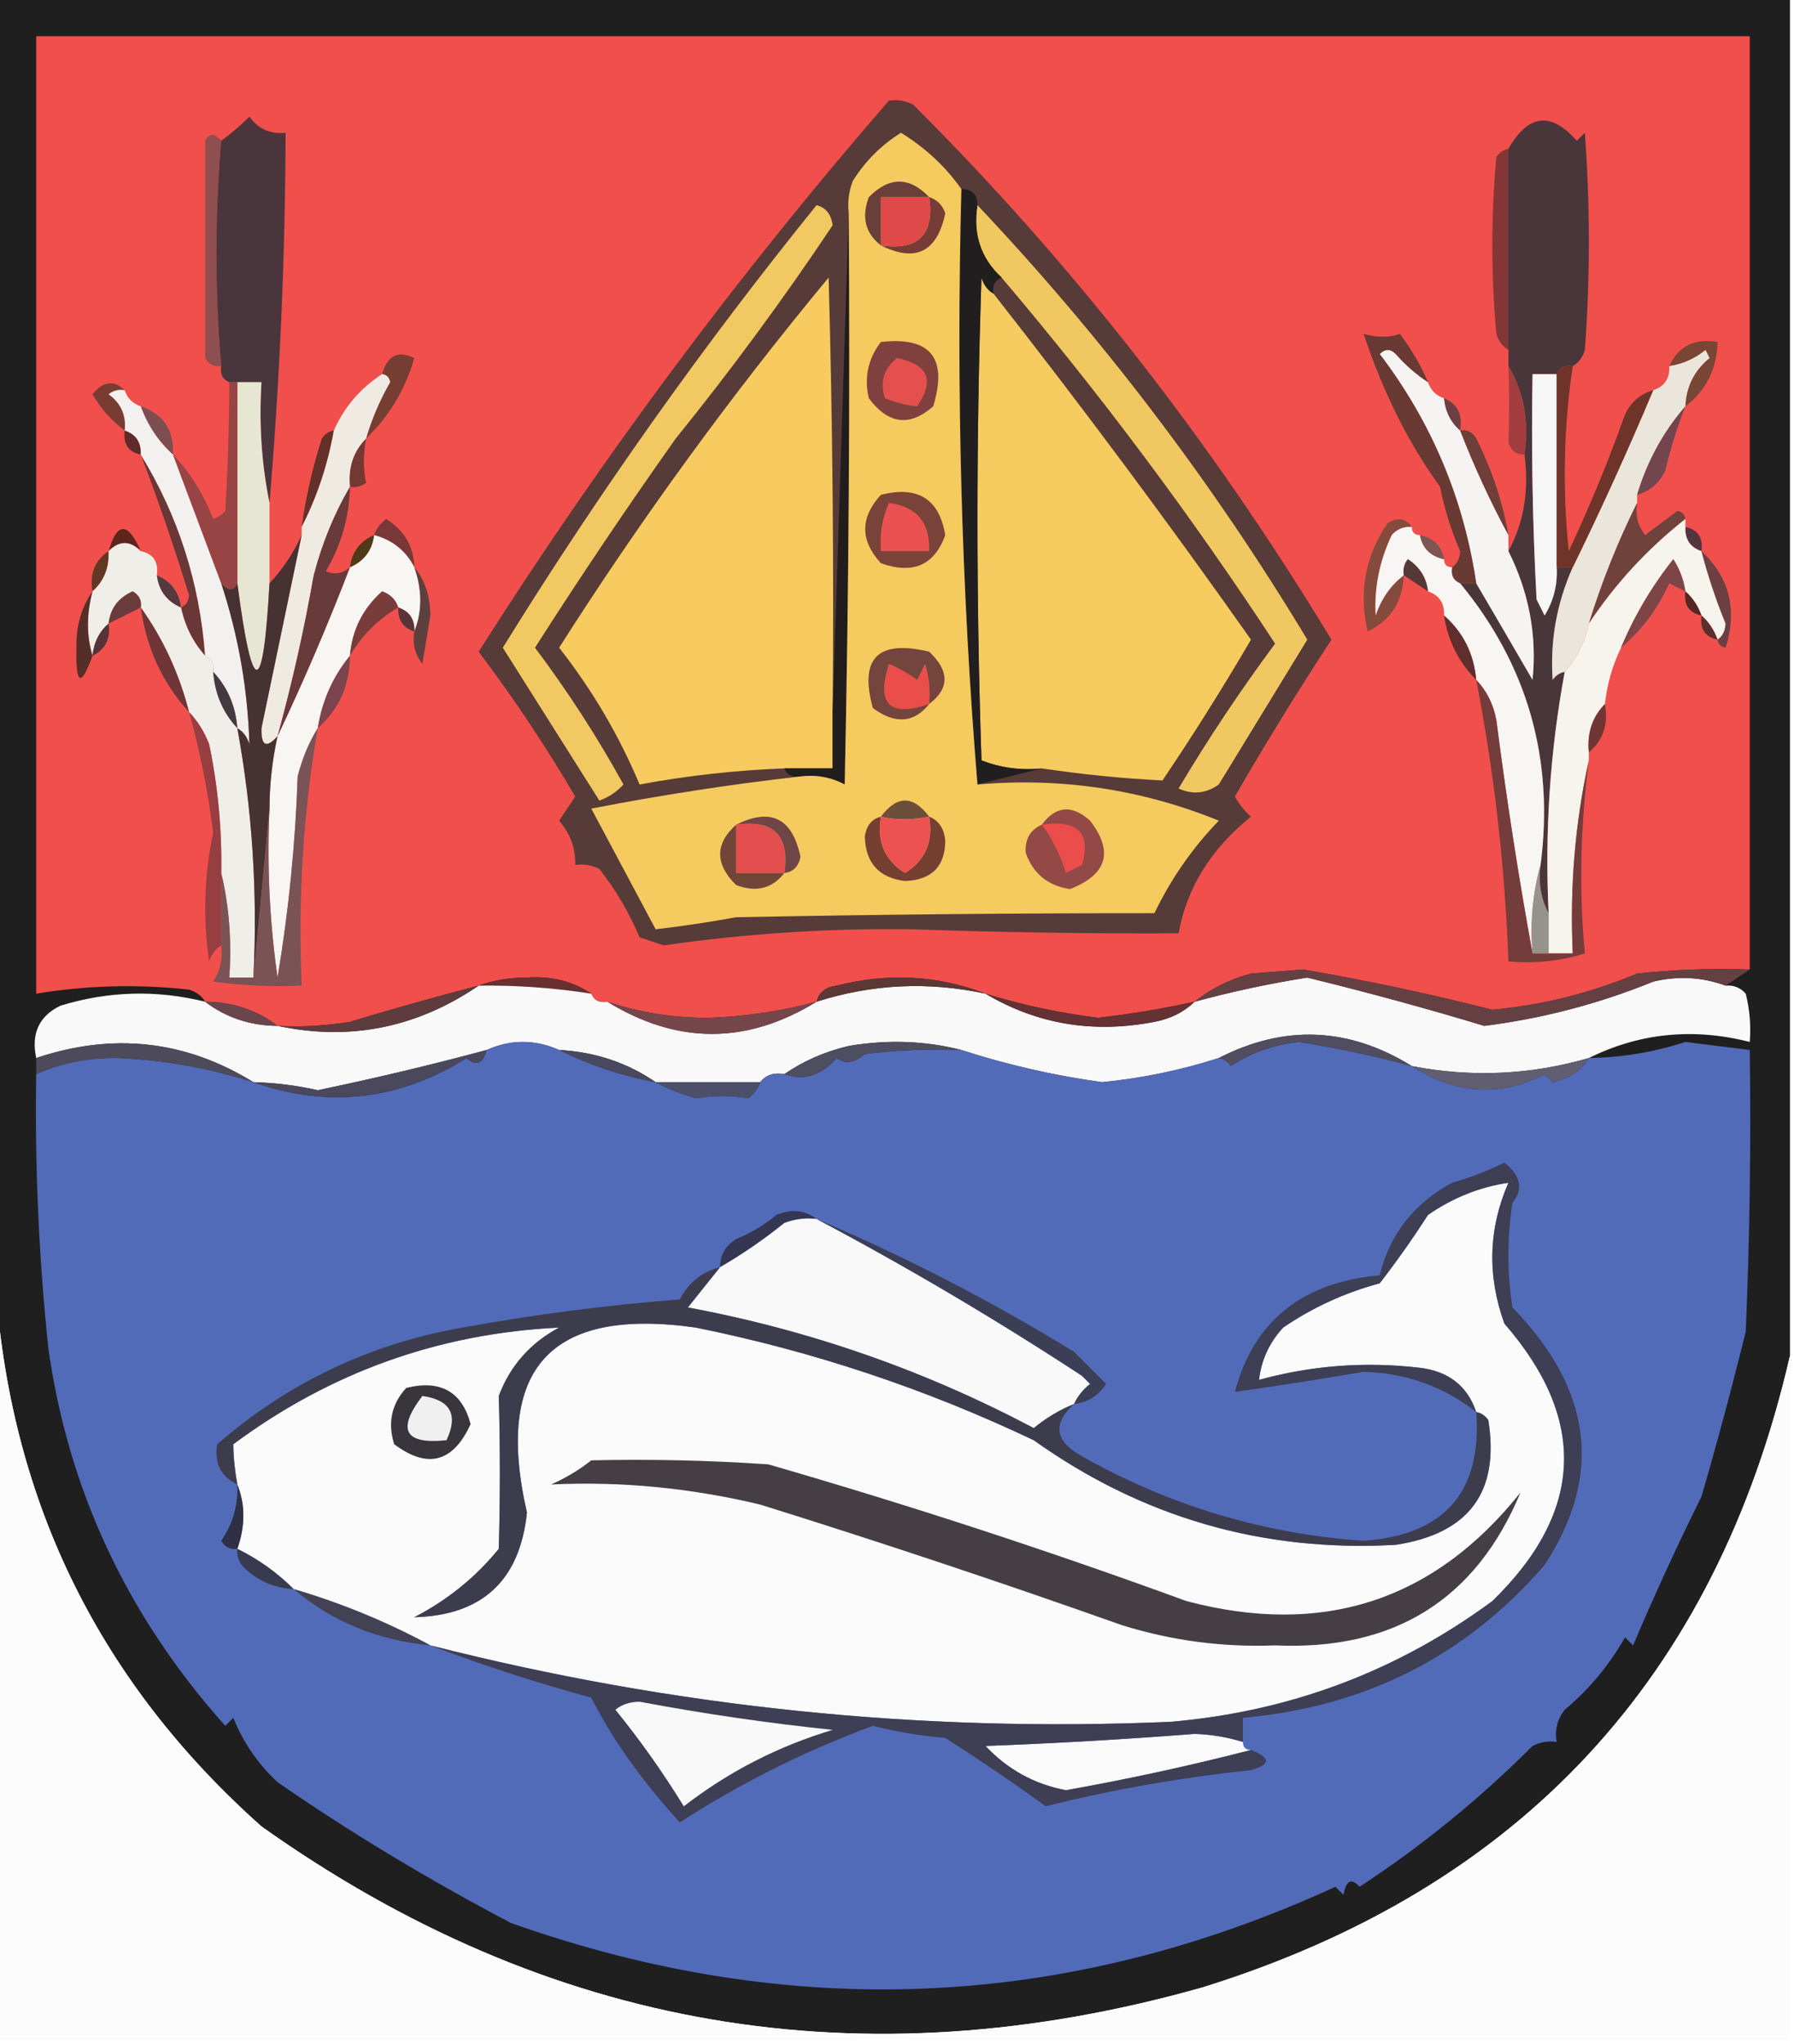<?xml version="1.0" encoding="UTF-8"?>
<!DOCTYPE svg PUBLIC "-//W3C//DTD SVG 1.1//EN" "http://www.w3.org/Graphics/SVG/1.1/DTD/svg11.dtd">
<svg xmlns="http://www.w3.org/2000/svg" version="1.1" width="223px" height="254px" style="shape-rendering:geometricPrecision; text-rendering:geometricPrecision; image-rendering:optimizeQuality; fill-rule:evenodd; clip-rule:evenodd" xmlns:xlink="http://www.w3.org/1999/xlink">
<g><path style="opacity:1" fill="#201f1f" d="M -0.5,-0.5 C 73.833,-0.5 148.167,-0.5 222.5,-0.5C 222.5,55.833 222.5,112.167 222.5,168.5C 213.279,208.559 188.946,234.726 149.5,247C 107.143,258.991 68.143,252.324 32.5,227C 12.524,209.215 1.524,187.049 -0.5,160.5C -0.5,106.833 -0.5,53.167 -0.5,-0.5 Z"/></g>
<g><path style="opacity:1" fill="#f04f4c" d="M 217.5,120.5 C 212.821,120.334 208.155,120.501 203.5,121C 197.712,123.431 191.712,124.931 185.5,125.5C 177.749,123.529 169.916,121.863 162,120.5C 159.833,120.667 157.667,120.833 155.5,121C 152.813,121.728 150.48,122.895 148.5,124.5C 144.546,125.372 140.546,126.038 136.5,126.5C 131.737,125.911 127.07,124.911 122.5,123.5C 116.593,121.215 110.427,120.882 104,122.5C 102.624,122.684 101.791,123.351 101.5,124.5C 97.095,125.687 92.595,126.354 88,126.5C 83.685,126.517 79.518,125.851 75.5,124.5C 74.508,124.672 73.842,124.338 73.5,123.5C 71.193,121.953 68.527,121.287 65.5,121.5C 63.303,121.505 61.303,121.838 59.5,122.5C 54.156,123.891 48.823,125.391 43.5,127C 40.518,127.498 37.518,127.665 34.5,127.5C 31.916,125.528 28.916,124.528 25.5,124.5C 25.082,123.778 24.416,123.278 23.5,123C 17.13,122.294 10.797,122.461 4.5,123.5C 4.5,83.833 4.5,44.167 4.5,4.5C 75.5,4.5 146.5,4.5 217.5,4.5C 217.5,43.167 217.5,81.833 217.5,120.5 Z"/></g>
<g><path style="opacity:1" fill="#8f4e4f" d="M 27.5,17.5 C 26.707,26.807 26.707,36.14 27.5,45.5C 26.624,45.631 25.957,45.297 25.5,44.5C 25.5,35.5 25.5,26.5 25.5,17.5C 25.97,16.537 26.637,16.537 27.5,17.5 Z"/></g>
<g><path style="opacity:1" fill="#4b353c" d="M 33.5,62.5 C 32.513,57.695 32.179,52.695 32.5,47.5C 31.5,47.5 30.5,47.5 29.5,47.5C 29.167,47.5 28.833,47.5 28.5,47.5C 27.662,47.158 27.328,46.492 27.5,45.5C 26.707,36.14 26.707,26.807 27.5,17.5C 28.688,16.636 29.855,15.636 31,14.5C 32.11,16.037 33.61,16.703 35.5,16.5C 35.453,31.867 34.786,47.2 33.5,62.5 Z"/></g>
<g><path style="opacity:1" fill="#49363a" d="M 195.5,45.5 C 194.508,45.328 193.842,45.662 193.5,46.5C 192.5,46.5 191.5,46.5 190.5,46.5C 190.334,55.839 190.5,65.173 191,74.5C 191.333,75.167 191.667,75.833 192,76.5C 193.128,74.655 193.628,72.655 193.5,70.5C 194.167,70.5 194.833,70.5 195.5,70.5C 193.502,74.984 192.668,79.65 193,84.5C 193.383,83.944 193.883,83.611 194.5,83.5C 192.671,93.379 192.004,103.379 192.5,113.5C 191.539,111.735 191.205,109.735 191.5,107.5C 193.202,94.312 189.868,82.645 181.5,72.5C 182.167,72.5 182.833,72.5 183.5,72.5C 185.793,76.405 188.126,80.405 190.5,84.5C 191.061,78.967 190.061,73.633 187.5,68.5C 189.423,64.971 190.089,60.971 189.5,56.5C 190.08,52.351 189.414,48.684 187.5,45.5C 187.5,44.833 187.5,44.167 187.5,43.5C 187.5,35.167 187.5,26.833 187.5,18.5C 189.956,14.17 192.789,13.837 196,17.5C 196.333,17.167 196.667,16.833 197,16.5C 197.667,25.5 197.667,34.5 197,43.5C 196.722,44.416 196.222,45.083 195.5,45.5 Z"/></g>
<g><path style="opacity:1" fill="#843637" d="M 187.5,18.5 C 187.5,26.833 187.5,35.167 187.5,43.5C 186.778,43.083 186.278,42.416 186,41.5C 185.333,34.167 185.333,26.833 186,19.5C 186.383,18.944 186.883,18.611 187.5,18.5 Z"/></g>
<g><path style="opacity:1" fill="#763d33" d="M 45.5,54.5 C 46.212,52.072 47.212,49.739 48.5,47.5C 48.376,46.893 48.043,46.56 47.5,46.5C 48.162,44.168 49.495,43.501 51.5,44.5C 50.37,48.417 48.37,51.751 45.5,54.5 Z"/></g>
<g><path style="opacity:1" fill="#794534" d="M 209.5,50.5 C 209.585,48.071 210.585,46.071 212.5,44.5C 212.333,44.167 212.167,43.833 212,43.5C 210.67,44.582 209.17,45.249 207.5,45.5C 208.607,43.031 210.607,42.031 213.5,42.5C 213.391,45.899 212.058,48.566 209.5,50.5 Z"/></g>
<g><path style="opacity:1" fill="#f5f4f3" d="M 177.5,47.5 C 177.833,48.5 178.5,49.167 179.5,49.5C 179.66,51.153 180.326,52.486 181.5,53.5C 183.247,57.991 185.247,62.325 187.5,66.5C 187.5,67.167 187.5,67.833 187.5,68.5C 190.061,73.633 191.061,78.967 190.5,84.5C 188.126,80.405 185.793,76.405 183.5,72.5C 181.93,61.95 177.93,52.45 171.5,44C 172.167,43.333 172.833,43.333 173.5,44C 174.705,45.376 176.038,46.542 177.5,47.5 Z"/></g>
<g><path style="opacity:1" fill="#f5f6f5" d="M 193.5,46.5 C 193.5,54.5 193.5,62.5 193.5,70.5C 193.628,72.655 193.128,74.655 192,76.5C 191.667,75.833 191.333,75.167 191,74.5C 190.5,65.173 190.334,55.839 190.5,46.5C 191.5,46.5 192.5,46.5 193.5,46.5 Z"/></g>
<g><path style="opacity:1" fill="#e7e6d2" d="M 29.5,47.5 C 30.5,47.5 31.5,47.5 32.5,47.5C 32.179,52.695 32.513,57.695 33.5,62.5C 33.5,65.833 33.5,69.167 33.5,72.5C 32.712,86.831 31.379,86.831 29.5,72.5C 29.5,64.167 29.5,55.833 29.5,47.5 Z"/></g>
<g><path style="opacity:1" fill="#eae6db" d="M 209.5,50.5 C 206.742,53.678 204.742,57.345 203.5,61.5C 203.5,61.833 203.5,62.167 203.5,62.5C 201.129,67.265 199.129,72.265 197.5,77.5C 197.008,79.819 196.008,81.819 194.5,83.5C 193.883,83.611 193.383,83.944 193,84.5C 192.668,79.65 193.502,74.984 195.5,70.5C 199.003,63.358 202.337,56.025 205.5,48.5C 206.906,48.027 207.573,47.027 207.5,45.5C 209.17,45.249 210.67,44.582 212,43.5C 212.167,43.833 212.333,44.167 212.5,44.5C 210.585,46.071 209.585,48.071 209.5,50.5 Z"/></g>
<g><path style="opacity:1" fill="#793c33" d="M 15.5,48.5 C 14.761,48.369 14.094,48.536 13.5,49C 15.037,50.11 15.704,51.61 15.5,53.5C 13.912,52.359 12.579,50.859 11.5,49C 12.818,47.37 14.151,47.203 15.5,48.5 Z"/></g>
<g><path style="opacity:1" fill="#6c4043" d="M 179.5,49.5 C 181.176,50.183 181.843,51.517 181.5,53.5C 180.326,52.486 179.66,51.153 179.5,49.5 Z"/></g>
<g><path style="opacity:1" fill="#a23e40" d="M 187.5,45.5 C 189.414,48.684 190.08,52.351 189.5,56.5C 188.503,56.53 187.836,56.03 187.5,55C 187.617,51.725 187.617,48.558 187.5,45.5 Z"/></g>
<g><path style="opacity:1" fill="#7d4e50" d="M 17.5,50.5 C 20.325,51.478 21.658,53.478 21.5,56.5C 19.674,54.852 18.34,52.852 17.5,50.5 Z"/></g>
<g><path style="opacity:1" fill="#602a2b" d="M 15.5,53.5 C 16.906,53.973 17.573,54.973 17.5,56.5C 15.952,56.179 15.285,55.179 15.5,53.5 Z"/></g>
<g><path style="opacity:1" fill="#693933" d="M 177.5,47.5 C 176.038,46.542 174.705,45.376 173.5,44C 172.833,43.333 172.167,43.333 171.5,44C 177.93,52.45 181.93,61.95 183.5,72.5C 182.833,72.5 182.167,72.5 181.5,72.5C 180.662,72.158 180.328,71.492 180.5,70.5C 181.124,70.083 181.457,69.416 181.5,68.5C 180.383,65.93 179.55,63.263 179,60.5C 175.121,55.157 171.954,48.823 169.5,41.5C 171.201,41.966 172.701,41.966 174,41.5C 175.442,43.391 176.609,45.391 177.5,47.5 Z"/></g>
<g><path style="opacity:1" fill="#743833" d="M 45.5,54.5 C 45.146,56.541 45.146,58.374 45.5,60C 44.906,60.464 44.239,60.631 43.5,60.5C 43.259,58.102 43.926,56.102 45.5,54.5 Z"/></g>
<g><path style="opacity:1" fill="#6f3429" d="M 195.5,45.5 C 194.369,53.087 194.202,60.754 195,68.5C 197.602,62.961 199.935,57.294 202,51.5C 202.759,49.937 203.926,48.937 205.5,48.5C 202.337,56.025 199.003,63.358 195.5,70.5C 194.833,70.5 194.167,70.5 193.5,70.5C 193.5,62.5 193.5,54.5 193.5,46.5C 193.842,45.662 194.508,45.328 195.5,45.5 Z"/></g>
<g><path style="opacity:1" fill="#6e3f38" d="M 181.5,53.5 C 182.376,53.369 183.043,53.703 183.5,54.5C 185.457,58.386 186.79,62.386 187.5,66.5C 185.247,62.325 183.247,57.991 181.5,53.5 Z"/></g>
<g><path style="opacity:1" fill="#73454e" d="M 209.5,50.5 C 208.491,53.049 207.658,55.715 207,58.5C 206.241,60.063 205.074,61.063 203.5,61.5C 204.742,57.345 206.742,53.678 209.5,50.5 Z"/></g>
<g><path style="opacity:1" fill="#683736" d="M 17.5,56.5 C 22.156,64.098 24.822,72.431 25.5,81.5C 23.992,79.819 22.992,77.819 22.5,75.5C 23.097,75.265 23.43,74.765 23.5,74C 21.678,68.046 19.678,62.213 17.5,56.5 Z"/></g>
<g><path style="opacity:1" fill="#633129" d="M 41.5,53.5 C 40.739,57.784 39.405,61.784 37.5,65.5C 38.017,61.778 38.85,58.112 40,54.5C 40.383,53.944 40.883,53.611 41.5,53.5 Z"/></g>
<g><path style="opacity:1" fill="#773837" d="M 51.5,70.5 C 50.441,68.445 48.775,67.111 46.5,66.5C 46.783,65.711 47.283,65.044 48,64.5C 50.264,65.916 51.431,67.916 51.5,70.5 Z"/></g>
<g><path style="opacity:1" fill="#844b3c" d="M 175.5,65.5 C 174.504,65.414 173.671,65.748 173,66.5C 171.475,69.72 170.808,73.053 171,76.5C 171.697,74.416 172.864,72.749 174.5,71.5C 174.366,74.768 172.866,77.102 170,78.5C 168.877,73.564 169.71,69.064 172.5,65C 173.749,64.26 174.749,64.427 175.5,65.5 Z"/></g>
<g><path style="opacity:1" fill="#5d261d" d="M 17.5,68.5 C 16.167,67.167 14.833,67.167 13.5,68.5C 14.557,64.832 15.891,64.832 17.5,68.5 Z"/></g>
<g><path style="opacity:1" fill="#f2f1f0" d="M 15.5,48.5 C 15.833,49.5 16.5,50.167 17.5,50.5C 18.34,52.852 19.674,54.852 21.5,56.5C 23.5,61.833 25.5,67.167 27.5,72.5C 29.645,79.061 30.812,85.728 31,92.5C 30.722,91.584 30.222,90.918 29.5,90.5C 29.293,87.759 28.293,85.426 26.5,83.5C 26.672,82.508 26.338,81.842 25.5,81.5C 24.822,72.431 22.156,64.098 17.5,56.5C 17.573,54.973 16.906,53.973 15.5,53.5C 15.704,51.61 15.037,50.11 13.5,49C 14.094,48.536 14.761,48.369 15.5,48.5 Z"/></g>
<g><path style="opacity:1" fill="#984445" d="M 28.5,47.5 C 28.833,47.5 29.167,47.5 29.5,47.5C 29.5,55.833 29.5,64.167 29.5,72.5C 29.062,73.506 28.396,73.506 27.5,72.5C 25.5,67.167 23.5,61.833 21.5,56.5C 23.617,58.7 25.284,61.367 26.5,64.5C 27.086,64.291 27.586,63.957 28,63.5C 28.319,58.389 28.486,53.055 28.5,47.5 Z"/></g>
<g><path style="opacity:1" fill="#f8f6f2" d="M 46.5,66.5 C 48.775,67.111 50.441,68.445 51.5,70.5C 52.497,73.328 52.497,75.995 51.5,78.5C 51.573,76.973 50.906,75.973 49.5,75.5C 49.189,74.522 48.522,73.856 47.5,73.5C 45.096,75.642 43.762,78.309 43.5,81.5C 41.375,84.088 40.042,87.088 39.5,90.5C 38.4,92.277 37.566,94.277 37,96.5C 36.718,104.895 35.885,113.228 34.5,121.5C 33.503,114.532 33.17,107.532 33.5,100.5C 33.508,97.455 33.841,94.455 34.5,91.5C 37.742,84.673 40.742,77.673 43.5,70.5C 45.262,69.738 46.262,68.404 46.5,66.5 Z"/></g>
<g><path style="opacity:1" fill="#f7f6f4" d="M 175.5,65.5 C 175.5,66.167 175.833,66.5 176.5,66.5C 176.81,68.144 177.81,69.144 179.5,69.5C 179.5,70.167 179.833,70.5 180.5,70.5C 180.328,71.492 180.662,72.158 181.5,72.5C 189.868,82.645 193.202,94.312 191.5,107.5C 190.518,110.962 190.185,114.629 190.5,118.5C 188.786,109.156 187.286,99.49 186,89.5C 185.626,87.509 184.793,85.842 183.5,84.5C 183.206,81.246 181.873,78.579 179.5,76.5C 179.573,74.973 178.906,73.973 177.5,73.5C 177.315,71.804 176.481,70.471 175,69.5C 174.536,70.094 174.369,70.761 174.5,71.5C 172.864,72.749 171.697,74.416 171,76.5C 170.808,73.053 171.475,69.72 173,66.5C 173.671,65.748 174.504,65.414 175.5,65.5 Z"/></g>
<g><path style="opacity:1" fill="#6f423b" d="M 203.5,62.5 C 203.238,63.978 203.571,65.311 204.5,66.5C 205.833,65.5 207.167,64.5 208.5,63.5C 209.107,63.624 209.44,63.957 209.5,64.5C 204.792,68.207 200.792,72.54 197.5,77.5C 199.129,72.265 201.129,67.265 203.5,62.5 Z"/></g>
<g><path style="opacity:1" fill="#efebe3" d="M 47.5,46.5 C 48.043,46.56 48.376,46.893 48.5,47.5C 47.212,49.739 46.212,52.072 45.5,54.5C 43.926,56.102 43.259,58.102 43.5,60.5C 41.538,63.865 40.038,67.532 39,71.5C 37.81,78.257 36.31,84.923 34.5,91.5C 33.105,93.054 32.439,92.721 32.5,90.5C 34.167,82.497 35.834,74.497 37.5,66.5C 37.5,66.167 37.5,65.833 37.5,65.5C 39.405,61.784 40.739,57.784 41.5,53.5C 42.797,50.579 44.797,48.246 47.5,46.5 Z"/></g>
<g><path style="opacity:1" fill="#503919" d="M 46.5,66.5 C 46.262,68.404 45.262,69.738 43.5,70.5C 43.738,68.596 44.738,67.262 46.5,66.5 Z"/></g>
<g><path style="opacity:1" fill="#7d5551" d="M 176.5,66.5 C 178.19,66.856 179.19,67.856 179.5,69.5C 177.81,69.144 176.81,68.144 176.5,66.5 Z"/></g>
<g><path style="opacity:1" fill="#54343e" d="M 209.5,65.5 C 211.048,65.821 211.715,66.821 211.5,68.5C 210.094,68.027 209.427,67.027 209.5,65.5 Z"/></g>
<g><path style="opacity:1" fill="#683a39" d="M 43.5,60.5 C 43.412,64.264 42.412,67.764 40.5,71C 41.577,71.47 42.577,71.303 43.5,70.5C 40.742,77.673 37.742,84.673 34.5,91.5C 36.31,84.923 37.81,78.257 39,71.5C 40.038,67.532 41.538,63.865 43.5,60.5 Z"/></g>
<g><path style="opacity:1" fill="#623825" d="M 13.5,68.5 C 13.598,70.553 12.931,72.22 11.5,73.5C 11.12,71.302 11.787,69.635 13.5,68.5 Z"/></g>
<g><path style="opacity:1" fill="#f0eee8" d="M 17.5,68.5 C 19.048,68.821 19.715,69.821 19.5,71.5C 19.738,73.404 20.738,74.738 22.5,75.5C 22.992,77.819 23.992,79.819 25.5,81.5C 26.338,81.842 26.672,82.508 26.5,83.5C 26.707,86.241 27.707,88.574 29.5,90.5C 31.368,100.687 32.035,111.02 31.5,121.5C 30.5,121.5 29.5,121.5 28.5,121.5C 28.818,116.968 28.485,112.634 27.5,108.5C 27.595,103.113 27.095,97.78 26,92.5C 25.392,90.934 24.558,89.6 23.5,88.5C 22.284,83.738 20.284,79.405 17.5,75.5C 17.631,74.624 17.297,73.957 16.5,73.5C 14.712,74.283 13.712,75.616 13.5,77.5C 12.326,78.514 11.66,79.847 11.5,81.5C 10.742,79.019 10.742,76.352 11.5,73.5C 12.931,72.22 13.598,70.553 13.5,68.5C 14.833,67.167 16.167,67.167 17.5,68.5 Z"/></g>
<g><path style="opacity:1" fill="#543938" d="M 177.5,73.5 C 176.5,72.833 175.5,72.167 174.5,71.5C 174.369,70.761 174.536,70.094 175,69.5C 176.481,70.471 177.315,71.804 177.5,73.5 Z"/></g>
<g><path style="opacity:1" fill="#f6f4ec" d="M 209.5,64.5 C 209.5,64.833 209.5,65.167 209.5,65.5C 209.427,67.027 210.094,68.027 211.5,68.5C 212.296,71.556 213.296,74.556 214.5,77.5C 214.457,78.416 214.124,79.083 213.5,79.5C 213.068,78.29 212.401,77.29 211.5,76.5C 211.068,75.29 210.401,74.29 209.5,73.5C 209.291,72.078 208.791,70.745 208,69.5C 205.304,72.897 203.138,76.564 201.5,80.5C 200.434,82.701 199.767,85.035 199.5,87.5C 197.926,89.102 197.259,91.102 197.5,93.5C 197.5,93.833 197.5,94.167 197.5,94.5C 195.785,102.264 195.118,110.264 195.5,118.5C 194.5,118.5 193.5,118.5 192.5,118.5C 192.5,116.833 192.5,115.167 192.5,113.5C 192.004,103.379 192.671,93.379 194.5,83.5C 196.008,81.819 197.008,79.819 197.5,77.5C 200.792,72.54 204.792,68.207 209.5,64.5 Z"/></g>
<g><path style="opacity:1" fill="#54393f" d="M 19.5,71.5 C 21.262,72.262 22.262,73.596 22.5,75.5C 20.738,74.738 19.738,73.404 19.5,71.5 Z"/></g>
<g><path style="opacity:1" fill="#6b3b3b" d="M 17.5,75.5 C 16.167,76.167 14.833,76.833 13.5,77.5C 13.712,75.616 14.712,74.283 16.5,73.5C 17.297,73.957 17.631,74.624 17.5,75.5 Z"/></g>
<g><path style="opacity:1" fill="#783d3b" d="M 49.5,75.5 C 46.95,77.005 44.95,79.005 43.5,81.5C 43.762,78.309 45.096,75.642 47.5,73.5C 48.522,73.856 49.189,74.522 49.5,75.5 Z"/></g>
<g><path style="opacity:1" fill="#542725" d="M 209.5,73.5 C 210.401,74.29 211.068,75.29 211.5,76.5C 209.952,76.179 209.285,75.179 209.5,73.5 Z"/></g>
<g><path style="opacity:1" fill="#6c4042" d="M 211.5,68.5 C 214.992,71.8 215.992,75.8 214.5,80.5C 213.893,80.376 213.56,80.043 213.5,79.5C 214.124,79.083 214.457,78.416 214.5,77.5C 213.296,74.556 212.296,71.556 211.5,68.5 Z"/></g>
<g><path style="opacity:1" fill="#593539" d="M 49.5,75.5 C 50.906,75.973 51.573,76.973 51.5,78.5C 50.094,78.027 49.427,77.027 49.5,75.5 Z"/></g>
<g><path style="opacity:1" fill="#6e3637" d="M 17.5,75.5 C 20.284,79.405 22.284,83.738 23.5,88.5C 20.202,84.897 18.202,80.564 17.5,75.5 Z"/></g>
<g><path style="opacity:1" fill="#5d403e" d="M 51.5,70.5 C 52.794,72.048 53.461,74.048 53.5,76.5C 53.167,78.5 52.833,80.5 52.5,82.5C 51.571,81.311 51.238,79.978 51.5,78.5C 52.497,75.995 52.497,73.328 51.5,70.5 Z"/></g>
<g><path style="opacity:1" fill="#552e2a" d="M 11.5,73.5 C 10.742,76.352 10.742,79.019 11.5,81.5C 10.063,85.482 9.396,85.148 9.5,80.5C 9.44,77.845 10.107,75.511 11.5,73.5 Z"/></g>
<g><path style="opacity:1" fill="#5b2f2d" d="M 211.5,76.5 C 212.401,77.29 213.068,78.29 213.5,79.5C 211.952,79.179 211.285,78.179 211.5,76.5 Z"/></g>
<g><path style="opacity:1" fill="#543437" d="M 13.5,77.5 C 13.771,79.38 13.104,80.713 11.5,81.5C 11.66,79.847 12.326,78.514 13.5,77.5 Z"/></g>
<g><path style="opacity:1" fill="#7e4547" d="M 209.5,73.5 C 208.85,73.196 208.183,72.863 207.5,72.5C 206.042,75.696 204.042,78.363 201.5,80.5C 203.138,76.564 205.304,72.897 208,69.5C 208.791,70.745 209.291,72.078 209.5,73.5 Z"/></g>
<g><path style="opacity:1" fill="#5f2e2d" d="M 179.5,76.5 C 181.873,78.579 183.206,81.246 183.5,84.5C 181.308,82.295 179.974,79.629 179.5,76.5 Z"/></g>
<g><path style="opacity:1" fill="#463233" d="M 37.5,66.5 C 35.834,74.497 34.167,82.497 32.5,90.5C 32.439,92.721 33.105,93.054 34.5,91.5C 33.841,94.455 33.508,97.455 33.5,100.5C 32.833,107.5 32.167,114.5 31.5,121.5C 32.035,111.02 31.368,100.687 29.5,90.5C 30.222,90.918 30.722,91.584 31,92.5C 30.812,85.728 29.645,79.061 27.5,72.5C 28.396,73.506 29.062,73.506 29.5,72.5C 31.379,86.831 32.712,86.831 33.5,72.5C 35.121,70.77 36.455,68.77 37.5,66.5 Z"/></g>
<g><path style="opacity:1" fill="#7c444c" d="M 43.5,81.5 C 43.487,85.153 42.153,88.153 39.5,90.5C 40.042,87.088 41.375,84.088 43.5,81.5 Z"/></g>
<g><path style="opacity:1" fill="#573b38" d="M 110.5,12.5 C 111.552,12.351 112.552,12.517 113.5,13C 133.228,32.648 150.562,54.815 165.5,79.5C 161.11,86.225 157.11,92.725 153.5,99C 154.022,99.95 154.689,100.784 155.5,101.5C 150.517,105.521 147.517,110.354 146.5,116C 135.51,116.05 124.51,115.884 113.5,115.5C 103.107,115.351 92.774,116.018 82.5,117.5C 81.5,117.167 80.5,116.833 79.5,116.5C 78.227,113.458 76.561,110.624 74.5,108C 73.552,107.517 72.552,107.351 71.5,107.5C 71.551,105.43 70.885,103.597 69.5,102C 70.167,101 70.833,100 71.5,99C 67.866,92.782 63.866,86.782 59.5,81C 74.814,56.861 91.814,34.028 110.5,12.5 Z"/></g>
<g><path style="opacity:1" fill="#f6cb60" d="M 123.5,36.5 C 134.488,50.503 145.154,64.836 155.5,79.5C 152,85.487 148.333,91.32 144.5,97C 139.523,96.754 134.523,96.254 129.5,95.5C 126.881,95.768 124.381,95.435 122,94.5C 121.333,74.5 121.333,54.5 122,34.5C 122.278,35.416 122.778,36.083 123.5,36.5 Z"/></g>
<g><path style="opacity:1" fill="#f7cb60" d="M 103.5,88.5 C 103.5,90.833 103.5,93.167 103.5,95.5C 101.5,95.5 99.5,95.5 97.5,95.5C 91.448,95.731 85.448,96.398 79.5,97.5C 76.955,91.416 73.621,85.749 69.5,80.5C 79.7,64.466 90.867,49.133 103,34.5C 103.5,52.497 103.667,70.497 103.5,88.5 Z"/></g>
<g><path style="opacity:1" fill="#201d1c" d="M 105.5,26.5 C 105.667,50.169 105.5,73.836 105,97.5C 103.301,96.594 101.467,96.261 99.5,96.5C 98.508,96.672 97.842,96.338 97.5,95.5C 99.5,95.5 101.5,95.5 103.5,95.5C 103.5,93.167 103.5,90.833 103.5,88.5C 104.167,67.833 104.833,47.167 105.5,26.5 Z"/></g>
<g><path style="opacity:1" fill="#f1c761" d="M 121.5,25.5 C 137.088,41.995 150.755,59.995 162.5,79.5C 158.833,85.5 155.167,91.5 151.5,97.5C 149.926,98.631 148.259,98.797 146.5,98C 150.197,91.788 154.197,85.788 158.5,80C 148.073,64.085 136.74,48.918 124.5,34.5C 121.924,32.112 120.924,29.113 121.5,25.5 Z"/></g>
<g><path style="opacity:1" fill="#f2c862" d="M 101.5,25.5 C 102.649,25.791 103.316,26.624 103.5,28C 97.453,37.064 90.953,45.898 84,54.5C 77.941,63.051 72.107,71.718 66.5,80.5C 70.561,85.897 74.227,91.564 77.5,97.5C 76.672,98.415 75.672,99.081 74.5,99.5C 70.5,93.167 66.5,86.833 62.5,80.5C 74.376,61.303 87.376,42.97 101.5,25.5 Z"/></g>
<g><path style="opacity:1" fill="#201e1e" d="M 119.5,23.5 C 120.833,23.5 121.5,24.167 121.5,25.5C 120.924,29.113 121.924,32.112 124.5,34.5C 123.662,34.842 123.328,35.508 123.5,36.5C 122.778,36.083 122.278,35.416 122,34.5C 121.333,54.5 121.333,74.5 122,94.5C 124.381,95.435 126.881,95.768 129.5,95.5C 126.833,96.167 124.167,96.833 121.5,97.5C 119.51,73.189 118.843,48.523 119.5,23.5 Z"/></g>
<g><path style="opacity:1" fill="#f5ca5f" d="M 119.5,23.5 C 118.843,48.523 119.51,73.189 121.5,97.5C 131.938,96.604 141.938,98.104 151.5,102C 148.217,105.397 145.551,109.23 143.5,113.5C 126.206,113.494 108.873,113.661 91.5,114C 88.173,114.61 84.839,115.11 81.5,115.5C 78.833,110.5 76.167,105.5 73.5,100.5C 82.249,98.8 90.915,97.466 99.5,96.5C 101.467,96.261 103.301,96.594 105,97.5C 105.5,73.836 105.667,50.169 105.5,26.5C 105.343,25.127 105.51,23.793 106,22.5C 107.566,20.007 109.566,18.007 112,16.5C 115.067,18.406 117.567,20.739 119.5,23.5 Z"/></g>
<g><path style="opacity:1" fill="#794339" d="M 109.5,61.5 C 114.083,60.343 116.75,62.01 117.5,66.5C 116.148,70.254 113.482,71.421 109.5,70C 106.899,67.171 106.899,64.337 109.5,61.5 Z"/></g>
<g><path style="opacity:1" fill="#eb5151" d="M 110.5,62.5 C 113.957,62.96 115.623,64.96 115.5,68.5C 113.5,68.5 111.5,68.5 109.5,68.5C 109.325,66.379 109.659,64.379 110.5,62.5 Z"/></g>
<g><path style="opacity:1" fill="#80413e" d="M 109.5,42.5 C 115.666,41.815 117.833,44.481 116,50.5C 113.085,53.07 110.419,52.737 108,49.5C 107.391,46.935 107.891,44.602 109.5,42.5 Z"/></g>
<g><path style="opacity:1" fill="#e5504f" d="M 111.5,44.5 C 115.395,45.285 116.228,47.285 114,50.5C 112.732,50.384 111.398,50.051 110,49.5C 109.36,47.457 109.86,45.79 111.5,44.5 Z"/></g>
<g><path style="opacity:1" fill="#753d35" d="M 115.5,24.5 C 116.478,24.811 117.145,25.478 117.5,26.5C 116.489,31.323 113.823,32.656 109.5,30.5C 114.168,31.161 116.168,29.161 115.5,24.5 Z"/></g>
<g><path style="opacity:1" fill="#e04949" d="M 115.5,24.5 C 116.168,29.161 114.168,31.161 109.5,30.5C 109.5,28.5 109.5,26.5 109.5,24.5C 111.5,24.5 113.5,24.5 115.5,24.5 Z"/></g>
<g><path style="opacity:1" fill="#693f39" d="M 115.5,24.5 C 113.5,24.5 111.5,24.5 109.5,24.5C 109.5,26.5 109.5,28.5 109.5,30.5C 107.559,28.989 107.059,26.989 108,24.5C 110.539,21.933 113.039,21.933 115.5,24.5 Z"/></g>
<g><path style="opacity:1" fill="#413b41" d="M 26.5,83.5 C 28.293,85.426 29.293,87.759 29.5,90.5C 27.707,88.574 26.707,86.241 26.5,83.5 Z"/></g>
<g><path style="opacity:1" fill="#73453d" d="M 115.5,87.5 C 113.599,89.874 111.265,90.041 108.5,88C 106.787,81.795 109.12,79.462 115.5,81C 118.041,83.393 118.041,85.56 115.5,87.5 Z"/></g>
<g><path style="opacity:1" fill="#e94e4b" d="M 115.5,87.5 C 110.549,89.186 108.883,87.519 110.5,82.5C 111.748,83.04 112.915,83.707 114,84.5C 114.333,83.833 114.667,83.167 115,82.5C 115.494,84.134 115.66,85.801 115.5,87.5 Z"/></g>
<g><path style="opacity:1" fill="#713534" d="M 199.5,87.5 C 199.946,90.01 199.28,92.01 197.5,93.5C 197.259,91.102 197.926,89.102 199.5,87.5 Z"/></g>
<g><path style="opacity:1" fill="#6b4f3b" d="M 115.5,101.5 C 113.297,101.935 111.297,101.935 109.5,101.5C 111.5,98.833 113.5,98.833 115.5,101.5 Z"/></g>
<g><path style="opacity:1" fill="#e44e4f" d="M 91.5,102.5 C 96.168,101.839 98.168,103.839 97.5,108.5C 95.5,108.5 93.5,108.5 91.5,108.5C 91.5,106.5 91.5,104.5 91.5,102.5 Z"/></g>
<g><path style="opacity:1" fill="#743c3b" d="M 183.5,84.5 C 184.793,85.842 185.626,87.509 186,89.5C 187.286,99.49 188.786,109.156 190.5,118.5C 191.167,118.5 191.833,118.5 192.5,118.5C 193.5,118.5 194.5,118.5 195.5,118.5C 195.118,110.264 195.785,102.264 197.5,94.5C 196.44,102.697 196.274,110.697 197,118.5C 193.943,119.451 190.777,119.784 187.5,119.5C 187.078,107.745 185.745,96.079 183.5,84.5 Z"/></g>
<g><path style="opacity:1" fill="#704546" d="M 91.5,102.5 C 95.831,100.344 98.497,101.678 99.5,106.5C 99.253,107.713 98.586,108.38 97.5,108.5C 98.168,103.839 96.168,101.839 91.5,102.5 Z"/></g>
<g><path style="opacity:1" fill="#934946" d="M 129.5,102.5 C 131.246,100.145 133.246,99.978 135.5,102C 138.461,105.861 137.627,108.694 133,110.5C 130.253,110.084 128.419,108.584 127.5,106C 127.387,104.301 128.053,103.134 129.5,102.5 Z"/></g>
<g><path style="opacity:1" fill="#ea4d4a" d="M 129.5,102.5 C 133.971,101.843 135.638,103.51 134.5,107.5C 133.833,107.833 133.167,108.167 132.5,108.5C 131.806,106.245 130.806,104.245 129.5,102.5 Z"/></g>
<g><path style="opacity:1" fill="#963e41" d="M 23.5,88.5 C 24.558,89.6 25.392,90.934 26,92.5C 27.095,97.78 27.595,103.113 27.5,108.5C 27.5,111.5 27.5,114.5 27.5,117.5C 26.778,117.918 26.278,118.584 26,119.5C 25.215,114.113 25.382,108.78 26.5,103.5C 25.86,98.352 24.86,93.352 23.5,88.5 Z"/></g>
<g><path style="opacity:1" fill="#753f32" d="M 109.5,101.5 C 108.971,104.604 109.971,106.937 112.5,108.5C 115.029,106.937 116.029,104.604 115.5,101.5C 116.693,101.97 117.36,102.97 117.5,104.5C 117.47,107.7 115.804,109.366 112.5,109.5C 109.267,109.1 107.6,107.266 107.5,104C 107.684,102.624 108.351,101.791 109.5,101.5 Z"/></g>
<g><path style="opacity:1" fill="#eb5250" d="M 109.5,101.5 C 111.297,101.935 113.297,101.935 115.5,101.5C 116.029,104.604 115.029,106.937 112.5,108.5C 109.971,106.937 108.971,104.604 109.5,101.5 Z"/></g>
<g><path style="opacity:1" fill="#714538" d="M 91.5,102.5 C 91.5,104.5 91.5,106.5 91.5,108.5C 93.5,108.5 95.5,108.5 97.5,108.5C 95.989,110.441 93.989,110.941 91.5,110C 88.86,107.379 88.86,104.879 91.5,102.5 Z"/></g>
<g><path style="opacity:1" fill="#95938b" d="M 191.5,107.5 C 191.205,109.735 191.539,111.735 192.5,113.5C 192.5,115.167 192.5,116.833 192.5,118.5C 191.833,118.5 191.167,118.5 190.5,118.5C 190.185,114.629 190.518,110.962 191.5,107.5 Z"/></g>
<g><path style="opacity:1" fill="#795355" d="M 39.5,90.5 C 37.692,100.977 37.025,111.644 37.5,122.5C 33.818,122.665 30.152,122.499 26.5,122C 27.38,120.644 27.713,119.144 27.5,117.5C 27.5,114.5 27.5,111.5 27.5,108.5C 28.485,112.634 28.818,116.968 28.5,121.5C 29.5,121.5 30.5,121.5 31.5,121.5C 32.167,114.5 32.833,107.5 33.5,100.5C 33.17,107.532 33.503,114.532 34.5,121.5C 35.885,113.228 36.718,104.895 37,96.5C 37.566,94.277 38.4,92.277 39.5,90.5 Z"/></g>
<g><path style="opacity:1" fill="#68302f" d="M 59.5,122.5 C 61.303,121.838 63.303,121.505 65.5,121.5C 68.527,121.287 71.193,121.953 73.5,123.5C 68.87,122.771 64.203,122.437 59.5,122.5 Z"/></g>
<g><path style="opacity:1" fill="#f9f9f9" d="M 214.5,122.5 C 215.496,122.414 216.329,122.748 217,123.5C 217.495,125.473 217.662,127.473 217.5,129.5C 210.463,127.714 203.797,128.381 197.5,131.5C 190.247,133.604 182.914,133.938 175.5,132.5C 167.655,127.647 159.655,127.314 151.5,131.5C 146.782,133.016 141.948,134.016 137,134.5C 131.046,133.682 125.213,132.349 119.5,130.5C 115.019,129.352 110.352,129.185 105.5,130C 102.524,130.705 99.858,131.871 97.5,133.5C 96.209,133.263 95.209,133.596 94.5,134.5C 90.167,134.5 85.833,134.5 81.5,134.5C 77.942,132.065 73.942,130.732 69.5,130.5C 66.5,129.167 63.5,129.167 60.5,130.5C 53.568,132.365 46.568,134.031 39.5,135.5C 36.86,134.905 34.193,134.572 31.5,134.5C 23.056,129.296 14.056,128.296 4.5,131.5C 3.855,128.453 4.855,126.287 7.5,125C 13.45,123.171 19.45,123.004 25.5,124.5C 28.084,126.472 31.084,127.472 34.5,127.5C 43.459,129.413 51.792,127.747 59.5,122.5C 64.203,122.437 68.87,122.771 73.5,123.5C 73.842,124.338 74.508,124.672 75.5,124.5C 84.167,129.833 92.833,129.833 101.5,124.5C 108.398,122.298 115.398,121.964 122.5,123.5C 128.902,127.305 135.902,128.471 143.5,127C 145.491,126.626 147.158,125.793 148.5,124.5C 153.093,123.248 157.759,122.248 162.5,121.5C 169.931,123.313 177.265,125.313 184.5,127.5C 191.739,126.587 198.739,124.754 205.5,122C 208.592,121.264 211.592,121.431 214.5,122.5 Z"/></g>
<g><path style="opacity:1" fill="#5b3735" d="M 122.5,123.5 C 115.398,121.964 108.398,122.298 101.5,124.5C 101.791,123.351 102.624,122.684 104,122.5C 110.427,120.882 116.593,121.215 122.5,123.5 Z"/></g>
<g><path style="opacity:1" fill="#643134" d="M 122.5,123.5 C 127.07,124.911 131.737,125.911 136.5,126.5C 140.546,126.038 144.546,125.372 148.5,124.5C 147.158,125.793 145.491,126.626 143.5,127C 135.902,128.471 128.902,127.305 122.5,123.5 Z"/></g>
<g><path style="opacity:1" fill="#644043" d="M 217.5,120.5 C 216.5,121.167 215.5,121.833 214.5,122.5C 211.592,121.431 208.592,121.264 205.5,122C 198.739,124.754 191.739,126.587 184.5,127.5C 177.265,125.313 169.931,123.313 162.5,121.5C 157.759,122.248 153.093,123.248 148.5,124.5C 150.48,122.895 152.813,121.728 155.5,121C 157.667,120.833 159.833,120.667 162,120.5C 169.916,121.863 177.749,123.529 185.5,125.5C 191.712,124.931 197.712,123.431 203.5,121C 208.155,120.501 212.821,120.334 217.5,120.5 Z"/></g>
<g><path style="opacity:1" fill="#69454c" d="M 25.5,124.5 C 28.916,124.528 31.916,125.528 34.5,127.5C 31.084,127.472 28.084,126.472 25.5,124.5 Z"/></g>
<g><path style="opacity:1" fill="#5e3b3d" d="M 59.5,122.5 C 51.792,127.747 43.459,129.413 34.5,127.5C 37.518,127.665 40.518,127.498 43.5,127C 48.823,125.391 54.156,123.891 59.5,122.5 Z"/></g>
<g><path style="opacity:1" fill="#75474a" d="M 75.5,124.5 C 79.518,125.851 83.685,126.517 88,126.5C 92.595,126.354 97.095,125.687 101.5,124.5C 92.833,129.833 84.167,129.833 75.5,124.5 Z"/></g>
<g><path style="opacity:1" fill="#516bb9" d="M 69.5,130.5 C 73.241,132.358 77.241,133.691 81.5,134.5C 82.997,135.306 84.664,135.972 86.5,136.5C 88.8,136.132 90.967,136.132 93,136.5C 93.717,135.956 94.217,135.289 94.5,134.5C 95.209,133.596 96.209,133.263 97.5,133.5C 99.923,134.356 102.089,133.689 104,131.5C 105.073,132.28 106.24,132.113 107.5,131C 111.486,130.501 115.486,130.334 119.5,130.5C 125.213,132.349 131.046,133.682 137,134.5C 141.948,134.016 146.782,133.016 151.5,131.5C 152.117,131.611 152.617,131.944 153,132.5C 155.575,130.808 158.408,129.808 161.5,129.5C 166.241,130.248 170.907,131.248 175.5,132.5C 181.01,136.028 186.51,136.361 192,133.5C 192.333,133.833 192.667,134.167 193,134.5C 195.026,134.085 196.526,133.085 197.5,131.5C 201.618,131.435 205.618,130.769 209.5,129.5C 212.176,129.837 214.843,130.17 217.5,130.5C 217.667,142.171 217.5,153.838 217,165.5C 215.306,172.383 213.472,179.217 211.5,186C 208.465,192.121 205.631,198.287 203,204.5C 202.667,204.167 202.333,203.833 202,203.5C 200.017,206.978 197.517,209.978 194.5,212.5C 193.571,213.689 193.238,215.022 193.5,216.5C 192.448,216.351 191.448,216.517 190.5,217C 183.913,223.591 176.747,229.424 169,234.5C 167.984,233.366 167.317,233.699 167,235.5C 166.667,235.167 166.333,234.833 166,234.5C 132.546,249.85 98.379,251.35 63.5,239C 53.06,233.491 43.393,227.657 34.5,221.5C 32.071,219.239 30.238,216.572 29,213.5C 28.667,213.833 28.333,214.167 28,214.5C 15.811,200.853 8.478,185.186 6,167.5C 4.82,156.197 4.32,144.864 4.5,133.5C 7.805,132.049 11.305,131.382 15,131.5C 20.66,131.792 26.16,132.792 31.5,134.5C 40.736,137.77 49.569,136.77 58,131.5C 59.159,132.566 59.992,132.233 60.5,130.5C 63.5,129.167 66.5,129.167 69.5,130.5 Z"/></g>
<g><path style="opacity:1" fill="#4d4b5b" d="M 31.5,134.5 C 26.16,132.792 20.66,131.792 15,131.5C 11.305,131.382 7.805,132.049 4.5,133.5C 4.5,132.833 4.5,132.167 4.5,131.5C 14.056,128.296 23.056,129.296 31.5,134.5 Z"/></g>
<g><path style="opacity:1" fill="#4d4e60" d="M 119.5,130.5 C 115.486,130.334 111.486,130.501 107.5,131C 106.24,132.113 105.073,132.28 104,131.5C 102.089,133.689 99.923,134.356 97.5,133.5C 99.858,131.871 102.524,130.705 105.5,130C 110.352,129.185 115.019,129.352 119.5,130.5 Z"/></g>
<g><path style="opacity:1" fill="#514c5f" d="M 175.5,132.5 C 170.907,131.248 166.241,130.248 161.5,129.5C 158.408,129.808 155.575,130.808 153,132.5C 152.617,131.944 152.117,131.611 151.5,131.5C 159.655,127.314 167.655,127.647 175.5,132.5 Z"/></g>
<g><path style="opacity:1" fill="#48485e" d="M 69.5,130.5 C 73.942,130.732 77.942,132.065 81.5,134.5C 77.241,133.691 73.241,132.358 69.5,130.5 Z"/></g>
<g><path style="opacity:1" fill="#615e71" d="M 197.5,131.5 C 196.526,133.085 195.026,134.085 193,134.5C 192.667,134.167 192.333,133.833 192,133.5C 186.51,136.361 181.01,136.028 175.5,132.5C 182.914,133.938 190.247,133.604 197.5,131.5 Z"/></g>
<g><path style="opacity:1" fill="#49485c" d="M 60.5,130.5 C 59.992,132.233 59.159,132.566 58,131.5C 49.569,136.77 40.736,137.77 31.5,134.5C 34.193,134.572 36.86,134.905 39.5,135.5C 46.568,134.031 53.568,132.365 60.5,130.5 Z"/></g>
<g><path style="opacity:1" fill="#4c4f6a" d="M 81.5,134.5 C 85.833,134.5 90.167,134.5 94.5,134.5C 94.217,135.289 93.717,135.956 93,136.5C 90.967,136.132 88.8,136.132 86.5,136.5C 84.664,135.972 82.997,135.306 81.5,134.5 Z"/></g>
<g><path style="opacity:1" fill="#fbfbfb" d="M 53.5,204.5 C 48.14,201.597 42.473,199.264 36.5,197.5C 34.45,195.453 32.117,193.786 29.5,192.5C 30.497,189.672 30.497,187.005 29.5,184.5C 29.185,182.774 29.019,181.107 29,179.5C 41.054,170.553 54.554,165.719 69.5,165C 65.915,166.916 63.415,169.749 62,173.5C 62.18,179.824 62.18,186.157 62,192.5C 59.129,196.031 55.629,198.864 51.5,201C 59.949,200.771 64.616,196.437 65.5,188C 61.412,170.09 68.412,162.424 86.5,165C 101.062,167.946 115.062,172.613 128.5,179C 141.981,188.605 156.981,192.938 173.5,192C 182.599,190.609 186.432,185.442 185,176.5C 184.617,175.944 184.117,175.611 183.5,175.5C 182.405,172.265 180.072,170.432 176.5,170C 169.723,169.201 163.057,169.701 156.5,171.5C 156.781,169.037 157.781,166.87 159.5,165C 163.17,162.497 167.17,160.663 171.5,159.5C 173.623,156.754 175.623,153.921 177.5,151C 180.606,148.859 183.939,147.525 187.5,147C 185.015,152.716 184.849,158.549 187,164.5C 197.371,176.435 196.871,187.935 185.5,199C 173.628,207.737 160.294,212.737 145.5,214C 114.326,215.347 83.66,212.181 53.5,204.5 Z"/></g>
<g><path style="opacity:1" fill="#343652" d="M 101.5,151.5 C 100.127,151.343 98.793,151.51 97.5,152C 94.953,154.054 92.286,155.887 89.5,157.5C 89.511,155.983 90.177,154.816 91.5,154C 93.332,153.252 94.999,152.252 96.5,151C 98.387,150.22 100.054,150.387 101.5,151.5 Z"/></g>
<g><path style="opacity:1" fill="#f9f9f9" d="M 101.5,151.5 C 112.766,157.47 123.766,163.97 134.5,171C 134.833,171.333 135.167,171.667 135.5,172C 134.619,172.708 133.953,173.542 133.5,174.5C 131.695,175.237 130.029,176.237 128.5,177.5C 114.951,170.317 100.618,165.317 85.5,162.5C 86.857,160.814 88.19,159.148 89.5,157.5C 92.286,155.887 94.953,154.054 97.5,152C 98.793,151.51 100.127,151.343 101.5,151.5 Z"/></g>
<g><path style="opacity:1" fill="#3c3e55" d="M 101.5,151.5 C 112.478,156.157 123.145,161.657 133.5,168C 134.833,169.333 136.167,170.667 137.5,172C 136.529,173.481 135.196,174.315 133.5,174.5C 133.953,173.542 134.619,172.708 135.5,172C 135.167,171.667 134.833,171.333 134.5,171C 123.766,163.97 112.766,157.47 101.5,151.5 Z"/></g>
<g><path style="opacity:1" fill="#3d3c4d" d="M 89.5,157.5 C 88.19,159.148 86.857,160.814 85.5,162.5C 100.618,165.317 114.951,170.317 128.5,177.5C 130.029,176.237 131.695,175.237 133.5,174.5C 130.791,176.974 131.125,179.14 134.5,181C 145.383,187.137 157.05,190.637 169.5,191.5C 179.552,190.786 184.218,185.453 183.5,175.5C 184.117,175.611 184.617,175.944 185,176.5C 186.432,185.442 182.599,190.609 173.5,192C 156.981,192.938 141.981,188.605 128.5,179C 115.062,172.613 101.062,167.946 86.5,165C 68.412,162.424 61.412,170.09 65.5,188C 64.616,196.437 59.949,200.771 51.5,201C 55.629,198.864 59.129,196.031 62,192.5C 62.18,186.157 62.18,179.824 62,173.5C 63.415,169.749 65.915,166.916 69.5,165C 54.554,165.719 41.054,170.553 29,179.5C 29.019,181.107 29.185,182.774 29.5,184.5C 27.438,183.495 26.605,181.829 27,179.5C 35.789,171.856 45.956,167.023 57.5,165C 66.44,163.371 75.44,162.204 84.5,161.5C 85.605,159.389 87.271,158.055 89.5,157.5 Z"/></g>
<g><path style="opacity:1" fill="#fcfcfc" d="M -0.5,160.5 C 1.524,187.049 12.524,209.215 32.5,227C 68.143,252.324 107.143,258.991 149.5,247C 188.946,234.726 213.279,208.559 222.5,168.5C 222.5,196.833 222.5,225.167 222.5,253.5C 148.167,253.5 73.833,253.5 -0.5,253.5C -0.5,222.5 -0.5,191.5 -0.5,160.5 Z"/></g>
<g><path style="opacity:1" fill="#39353c" d="M 50.5,172.5 C 54.755,171.454 57.422,172.954 58.5,177C 56.318,181.768 53.152,182.601 49,179.5C 48.167,176.829 48.667,174.496 50.5,172.5 Z"/></g>
<g><path style="opacity:1" fill="#f0f0f1" d="M 52.5,173.5 C 55.997,173.995 56.997,175.828 55.5,179C 50.289,179.546 49.289,177.713 52.5,173.5 Z"/></g>
<g><path style="opacity:1" fill="#2f3046" d="M 29.5,184.5 C 30.497,187.005 30.497,189.672 29.5,192.5C 28.624,192.631 27.957,192.298 27.5,191.5C 28.946,189.382 29.613,187.049 29.5,184.5 Z"/></g>
<g><path style="opacity:1" fill="#383a4f" d="M 29.5,192.5 C 32.117,193.786 34.45,195.453 36.5,197.5C 34.217,197.392 32.217,196.559 30.5,195C 29.748,194.329 29.414,193.496 29.5,192.5 Z"/></g>
<g><path style="opacity:1" fill="#453e45" d="M 73.5,181.5 C 80.841,181.334 88.174,181.5 95.5,182C 113.042,187.07 130.375,192.736 147.5,199C 164.431,203.467 178.264,198.967 189,185.5C 183.447,198.832 173.28,205.165 158.5,204.5C 152.016,204.751 145.683,203.918 139.5,202C 124.595,196.714 109.595,191.714 94.5,187C 85.844,184.926 77.177,184.092 68.5,184.5C 70.36,183.675 72.026,182.675 73.5,181.5 Z"/></g>
<g><path style="opacity:1" fill="#434255" d="M 36.5,197.5 C 42.473,199.264 48.14,201.597 53.5,204.5C 46.946,203.883 41.279,201.549 36.5,197.5 Z"/></g>
<g><path style="opacity:1" fill="#fafafb" d="M 154.5,216.5 C 154.5,217.167 154.833,217.5 155.5,217.5C 148.015,219.435 140.348,221.102 132.5,222.5C 128.586,221.759 125.252,219.926 122.5,217C 131.178,216.674 139.845,216.174 148.5,215.5C 150.59,215.573 152.59,215.906 154.5,216.5 Z"/></g>
<g><path style="opacity:1" fill="#3e3e54" d="M 154.5,216.5 C 152.59,215.906 150.59,215.573 148.5,215.5C 139.845,216.174 131.178,216.674 122.5,217C 125.252,219.926 128.586,221.759 132.5,222.5C 140.348,221.102 148.015,219.435 155.5,217.5C 157.986,218.462 157.986,219.295 155.5,220C 146.615,220.95 138.115,222.45 130,224.5C 125.92,221.543 121.753,218.71 117.5,216C 114.443,215.744 111.443,215.244 108.5,214.5C 100.053,217.616 92.052,221.616 84.5,226.5C 79.754,221.289 76.087,216.122 73.5,211C 66.635,209.124 59.969,206.958 53.5,204.5C 83.66,212.181 114.326,215.347 145.5,214C 160.294,212.737 173.628,207.737 185.5,199C 196.871,187.935 197.371,176.435 187,164.5C 184.849,158.549 185.015,152.716 187.5,147C 183.939,147.525 180.606,148.859 177.5,151C 175.623,153.921 173.623,156.754 171.5,159.5C 167.17,160.663 163.17,162.497 159.5,165C 157.781,166.87 156.781,169.037 156.5,171.5C 163.057,169.701 169.723,169.201 176.5,170C 180.072,170.432 182.405,172.265 183.5,175.5C 179.433,172.312 174.767,170.645 169.5,170.5C 164.092,171.419 158.759,172.252 153.5,173C 155.831,164.212 161.831,159.379 171.5,158.5C 172.746,153.406 175.746,149.573 180.5,147C 182.762,146.358 184.929,145.525 187,144.5C 189.054,146.14 189.387,147.806 188,149.5C 187.333,153.833 187.333,158.167 188,162.5C 197.948,172.71 199.281,183.377 192,194.5C 182.228,205.824 169.728,212.157 154.5,213.5C 154.5,214.5 154.5,215.5 154.5,216.5 Z"/></g>
<g><path style="opacity:1" fill="#f9f9fa" d="M 76.5,212.5 C 77.274,211.853 78.274,211.52 79.5,211.5C 87.445,212.995 95.445,214.161 103.5,215C 96.713,217.035 90.546,220.201 85,224.5C 82.39,220.258 79.557,216.258 76.5,212.5 Z"/></g>
</svg>
